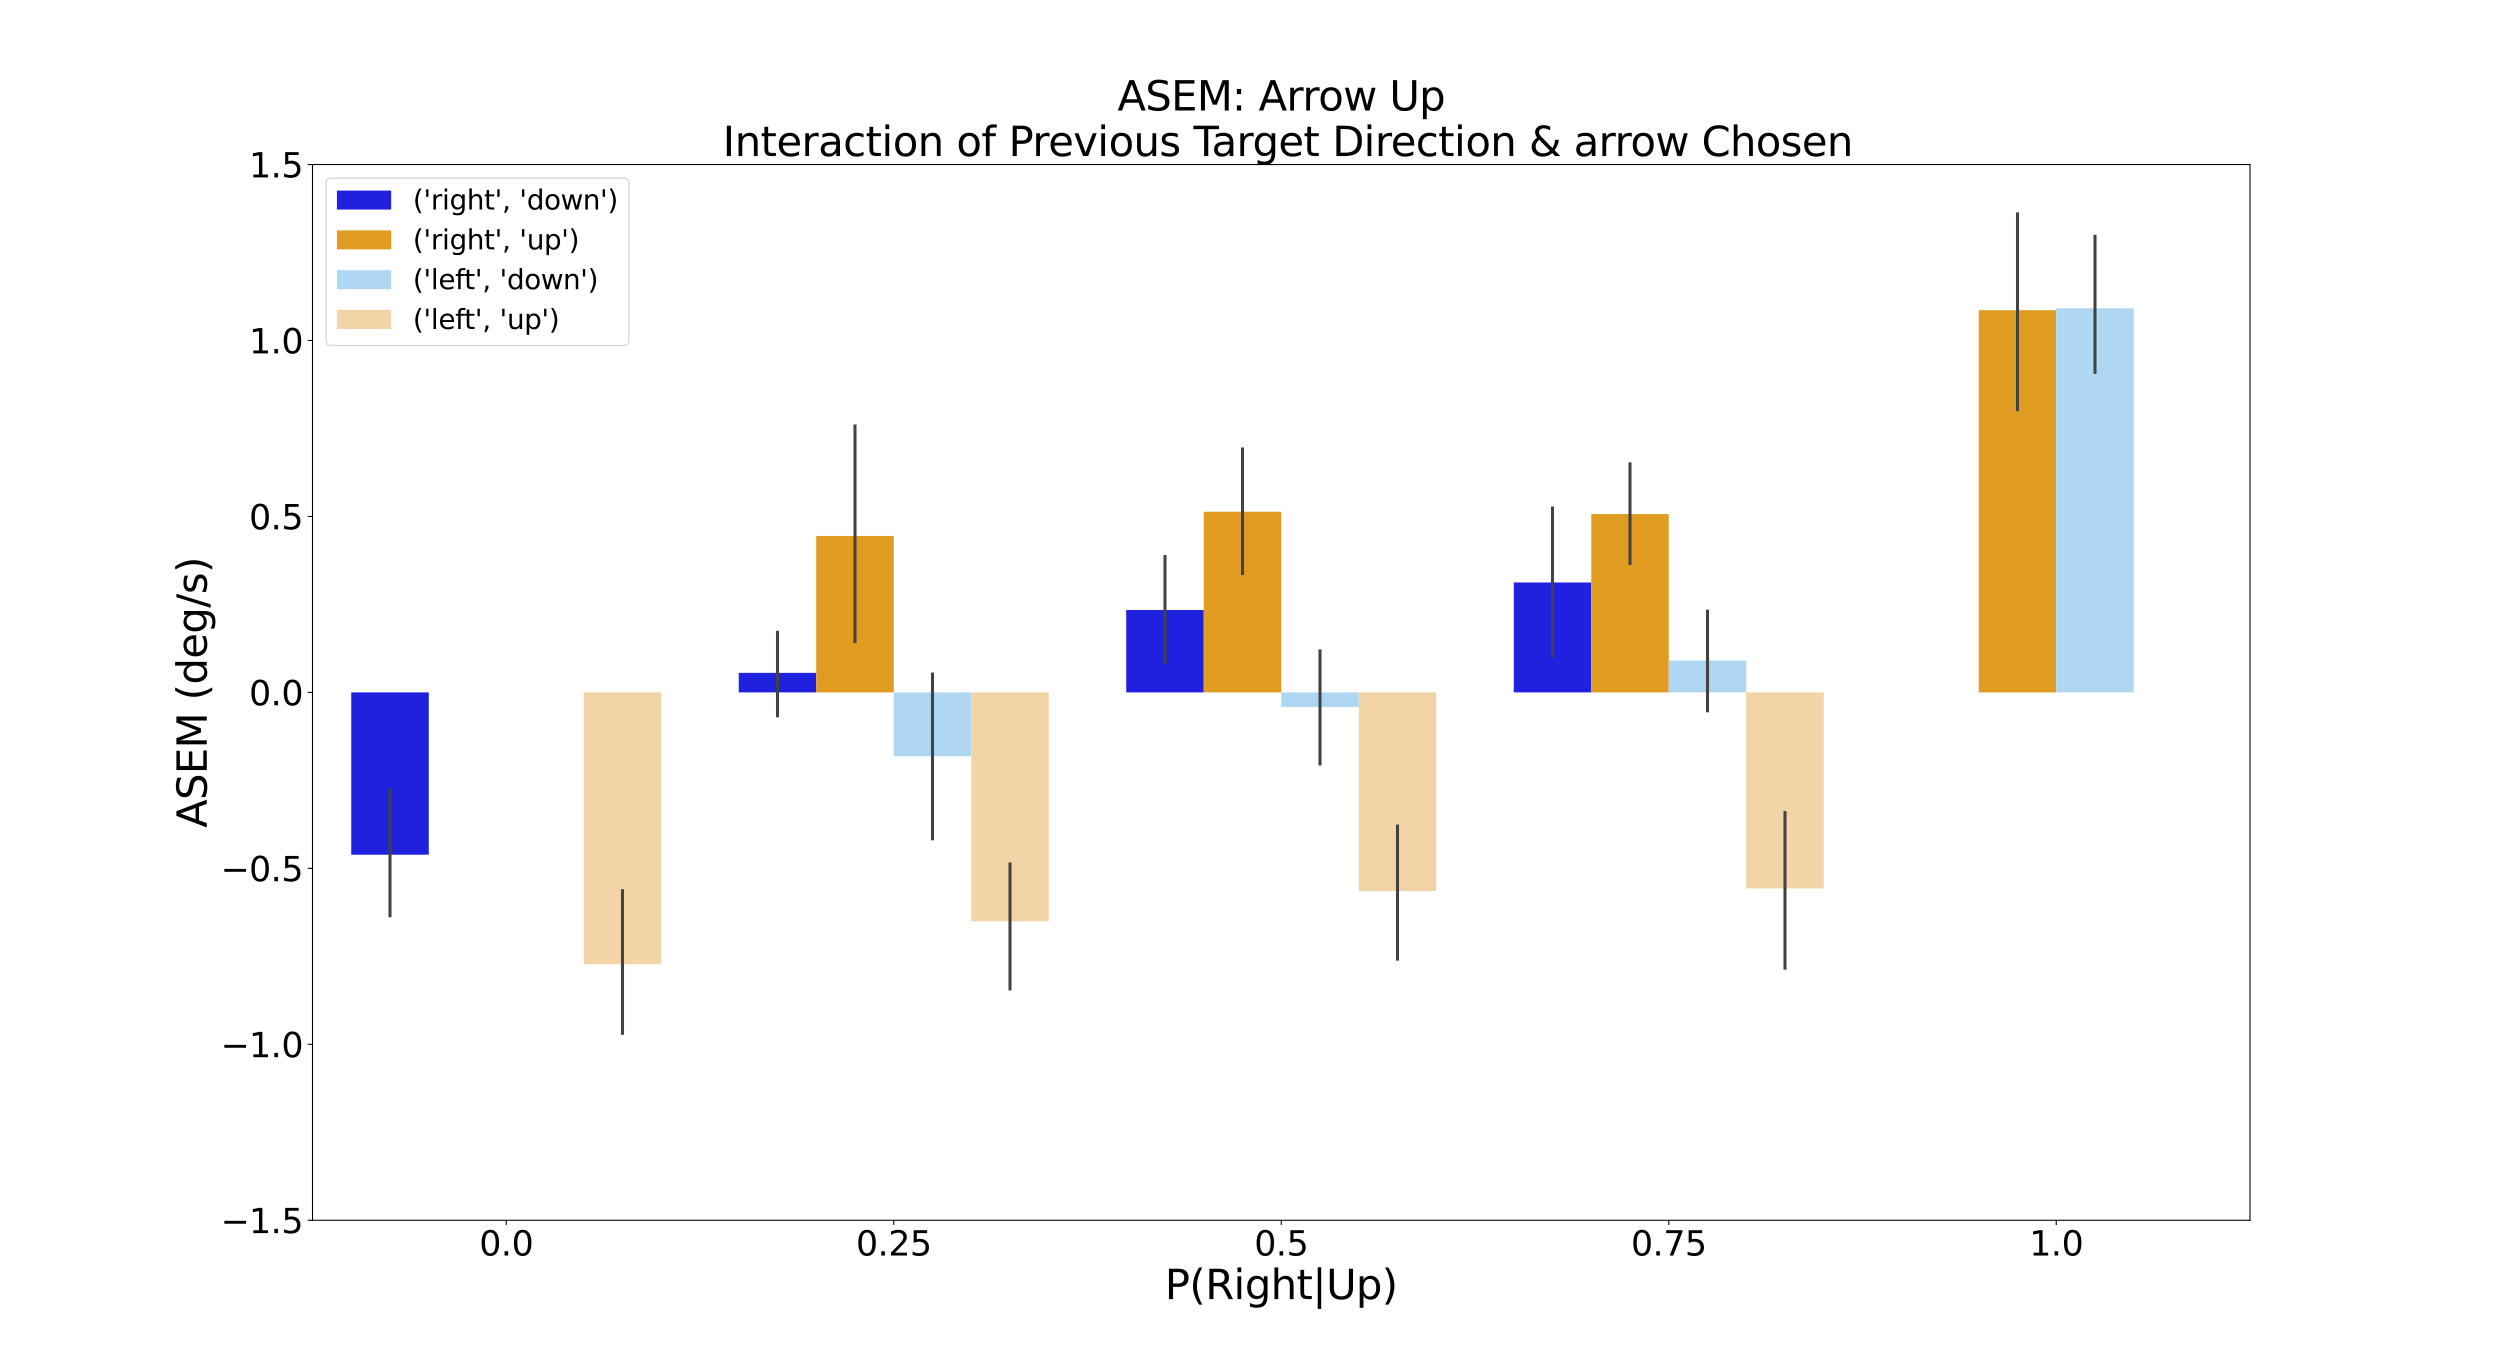 <?xml version="1.0" encoding="utf-8" standalone="no"?>
<!DOCTYPE svg PUBLIC "-//W3C//DTD SVG 1.1//EN"
  "http://www.w3.org/Graphics/SVG/1.1/DTD/svg11.dtd">
<svg xmlns:xlink="http://www.w3.org/1999/xlink" width="1843.2pt" height="1010.88pt" viewBox="0 0 1843.2 1010.88" xmlns="http://www.w3.org/2000/svg" version="1.1">
 <defs>
  <style type="text/css">*{stroke-linejoin: round; stroke-linecap: butt}</style>
 </defs>
 <g id="figure_1">
  <g id="patch_1">
   <path d="M 0 1010.88 
L 1843.2 1010.88 
L 1843.2 0 
L 0 0 
z
" style="fill: #ffffff"/>
  </g>
  <g id="axes_1">
   <g id="patch_2">
    <path d="M 230.4 899.683 
L 1658.88 899.683 
L 1658.88 121.306 
L 230.4 121.306 
z
" style="fill: #ffffff"/>
   </g>
   <g id="patch_3">
    <path d="M 258.97 510.494 
L 316.109 510.494 
L 316.109 630.16 
L 258.97 630.16 
z
" clip-path="url(#pd7cb0876da)" style="fill: #2020df"/>
   </g>
   <g id="patch_4">
    <path d="M 544.666 510.494 
L 601.805 510.494 
L 601.805 496.088 
L 544.666 496.088 
z
" clip-path="url(#pd7cb0876da)" style="fill: #2020df"/>
   </g>
   <g id="patch_5">
    <path d="M 830.362 510.494 
L 887.501 510.494 
L 887.501 449.758 
L 830.362 449.758 
z
" clip-path="url(#pd7cb0876da)" style="fill: #2020df"/>
   </g>
   <g id="patch_6">
    <path d="M 1116.058 510.494 
L 1173.197 510.494 
L 1173.197 429.463 
L 1116.058 429.463 
z
" clip-path="url(#pd7cb0876da)" style="fill: #2020df"/>
   </g>
   <g id="patch_7">
    <path d="M 601.805 510.494 
L 658.944 510.494 
L 658.944 395.139 
L 601.805 395.139 
z
" clip-path="url(#pd7cb0876da)" style="fill: #df9c20"/>
   </g>
   <g id="patch_8">
    <path d="M 887.501 510.494 
L 944.64 510.494 
L 944.64 377.286 
L 887.501 377.286 
z
" clip-path="url(#pd7cb0876da)" style="fill: #df9c20"/>
   </g>
   <g id="patch_9">
    <path d="M 1173.197 510.494 
L 1230.336 510.494 
L 1230.336 379.017 
L 1173.197 379.017 
z
" clip-path="url(#pd7cb0876da)" style="fill: #df9c20"/>
   </g>
   <g id="patch_10">
    <path d="M 1458.893 510.494 
L 1516.032 510.494 
L 1516.032 228.719 
L 1458.893 228.719 
z
" clip-path="url(#pd7cb0876da)" style="fill: #df9c20"/>
   </g>
   <g id="patch_11">
    <path d="M 658.944 510.494 
L 716.083 510.494 
L 716.083 557.551 
L 658.944 557.551 
z
" clip-path="url(#pd7cb0876da)" style="fill: #aed7f3"/>
   </g>
   <g id="patch_12">
    <path d="M 944.64 510.494 
L 1001.779 510.494 
L 1001.779 521.224 
L 944.64 521.224 
z
" clip-path="url(#pd7cb0876da)" style="fill: #aed7f3"/>
   </g>
   <g id="patch_13">
    <path d="M 1230.336 510.494 
L 1287.475 510.494 
L 1287.475 487 
L 1230.336 487 
z
" clip-path="url(#pd7cb0876da)" style="fill: #aed7f3"/>
   </g>
   <g id="patch_14">
    <path d="M 1516.032 510.494 
L 1573.171 510.494 
L 1573.171 227.305 
L 1516.032 227.305 
z
" clip-path="url(#pd7cb0876da)" style="fill: #aed7f3"/>
   </g>
   <g id="patch_15">
    <path d="M 430.387 510.494 
L 487.526 510.494 
L 487.526 710.898 
L 430.387 710.898 
z
" clip-path="url(#pd7cb0876da)" style="fill: #f2d4a6"/>
   </g>
   <g id="patch_16">
    <path d="M 716.083 510.494 
L 773.222 510.494 
L 773.222 679.28 
L 716.083 679.28 
z
" clip-path="url(#pd7cb0876da)" style="fill: #f2d4a6"/>
   </g>
   <g id="patch_17">
    <path d="M 1001.779 510.494 
L 1058.918 510.494 
L 1058.918 656.917 
L 1001.779 656.917 
z
" clip-path="url(#pd7cb0876da)" style="fill: #f2d4a6"/>
   </g>
   <g id="patch_18">
    <path d="M 1287.475 510.494 
L 1344.614 510.494 
L 1344.614 655.001 
L 1287.475 655.001 
z
" clip-path="url(#pd7cb0876da)" style="fill: #f2d4a6"/>
   </g>
   <g id="patch_19">
    <path d="M 373.248 510.494 
L 373.248 510.494 
L 373.248 510.494 
L 373.248 510.494 
z
" clip-path="url(#pd7cb0876da)" style="fill: #2020df"/>
   </g>
   <g id="patch_20">
    <path d="M 373.248 510.494 
L 373.248 510.494 
L 373.248 510.494 
L 373.248 510.494 
z
" clip-path="url(#pd7cb0876da)" style="fill: #df9c20"/>
   </g>
   <g id="patch_21">
    <path d="M 373.248 510.494 
L 373.248 510.494 
L 373.248 510.494 
L 373.248 510.494 
z
" clip-path="url(#pd7cb0876da)" style="fill: #aed7f3"/>
   </g>
   <g id="patch_22">
    <path d="M 373.248 510.494 
L 373.248 510.494 
L 373.248 510.494 
L 373.248 510.494 
z
" clip-path="url(#pd7cb0876da)" style="fill: #f2d4a6"/>
   </g>
   <g id="matplotlib.axis_1">
    <g id="xtick_1">
     <g id="line2d_1">
      <defs>
       <path id="m6827f9a904" d="M 0 0 
L 0 3.5 
" style="stroke: #000000; stroke-width: 0.8"/>
      </defs>
      <g>
       <use xlink:href="#m6827f9a904" x="373.248" y="899.683" style="stroke: #000000; stroke-width: 0.8"/>
      </g>
     </g>
     <g id="text_1">
      <!-- 0.0 -->
      <g transform="translate(353.369 925.679) scale(0.25 -0.25)">
       <defs>
        <path id="DejaVuSans-30" d="M 2034 4250 
Q 1547 4250 1301 3770 
Q 1056 3291 1056 2328 
Q 1056 1369 1301 889 
Q 1547 409 2034 409 
Q 2525 409 2770 889 
Q 3016 1369 3016 2328 
Q 3016 3291 2770 3770 
Q 2525 4250 2034 4250 
z
M 2034 4750 
Q 2819 4750 3233 4129 
Q 3647 3509 3647 2328 
Q 3647 1150 3233 529 
Q 2819 -91 2034 -91 
Q 1250 -91 836 529 
Q 422 1150 422 2328 
Q 422 3509 836 4129 
Q 1250 4750 2034 4750 
z
" transform="scale(0.016)"/>
        <path id="DejaVuSans-2e" d="M 684 794 
L 1344 794 
L 1344 0 
L 684 0 
L 684 794 
z
" transform="scale(0.016)"/>
       </defs>
       <use xlink:href="#DejaVuSans-30"/>
       <use xlink:href="#DejaVuSans-2e" x="63.623"/>
       <use xlink:href="#DejaVuSans-30" x="95.41"/>
      </g>
     </g>
    </g>
    <g id="xtick_2">
     <g id="line2d_2">
      <g>
       <use xlink:href="#m6827f9a904" x="658.944" y="899.683" style="stroke: #000000; stroke-width: 0.8"/>
      </g>
     </g>
     <g id="text_2">
      <!-- 0.25 -->
      <g transform="translate(631.112 925.679) scale(0.25 -0.25)">
       <defs>
        <path id="DejaVuSans-32" d="M 1228 531 
L 3431 531 
L 3431 0 
L 469 0 
L 469 531 
Q 828 903 1448 1529 
Q 2069 2156 2228 2338 
Q 2531 2678 2651 2914 
Q 2772 3150 2772 3378 
Q 2772 3750 2511 3984 
Q 2250 4219 1831 4219 
Q 1534 4219 1204 4116 
Q 875 4013 500 3803 
L 500 4441 
Q 881 4594 1212 4672 
Q 1544 4750 1819 4750 
Q 2544 4750 2975 4387 
Q 3406 4025 3406 3419 
Q 3406 3131 3298 2873 
Q 3191 2616 2906 2266 
Q 2828 2175 2409 1742 
Q 1991 1309 1228 531 
z
" transform="scale(0.016)"/>
        <path id="DejaVuSans-35" d="M 691 4666 
L 3169 4666 
L 3169 4134 
L 1269 4134 
L 1269 2991 
Q 1406 3038 1543 3061 
Q 1681 3084 1819 3084 
Q 2600 3084 3056 2656 
Q 3513 2228 3513 1497 
Q 3513 744 3044 326 
Q 2575 -91 1722 -91 
Q 1428 -91 1123 -41 
Q 819 9 494 109 
L 494 744 
Q 775 591 1075 516 
Q 1375 441 1709 441 
Q 2250 441 2565 725 
Q 2881 1009 2881 1497 
Q 2881 1984 2565 2268 
Q 2250 2553 1709 2553 
Q 1456 2553 1204 2497 
Q 953 2441 691 2322 
L 691 4666 
z
" transform="scale(0.016)"/>
       </defs>
       <use xlink:href="#DejaVuSans-30"/>
       <use xlink:href="#DejaVuSans-2e" x="63.623"/>
       <use xlink:href="#DejaVuSans-32" x="95.41"/>
       <use xlink:href="#DejaVuSans-35" x="159.033"/>
      </g>
     </g>
    </g>
    <g id="xtick_3">
     <g id="line2d_3">
      <g>
       <use xlink:href="#m6827f9a904" x="944.64" y="899.683" style="stroke: #000000; stroke-width: 0.8"/>
      </g>
     </g>
     <g id="text_3">
      <!-- 0.5 -->
      <g transform="translate(924.761 925.679) scale(0.25 -0.25)">
       <use xlink:href="#DejaVuSans-30"/>
       <use xlink:href="#DejaVuSans-2e" x="63.623"/>
       <use xlink:href="#DejaVuSans-35" x="95.41"/>
      </g>
     </g>
    </g>
    <g id="xtick_4">
     <g id="line2d_4">
      <g>
       <use xlink:href="#m6827f9a904" x="1230.336" y="899.683" style="stroke: #000000; stroke-width: 0.8"/>
      </g>
     </g>
     <g id="text_4">
      <!-- 0.75 -->
      <g transform="translate(1202.504 925.679) scale(0.25 -0.25)">
       <defs>
        <path id="DejaVuSans-37" d="M 525 4666 
L 3525 4666 
L 3525 4397 
L 1831 0 
L 1172 0 
L 2766 4134 
L 525 4134 
L 525 4666 
z
" transform="scale(0.016)"/>
       </defs>
       <use xlink:href="#DejaVuSans-30"/>
       <use xlink:href="#DejaVuSans-2e" x="63.623"/>
       <use xlink:href="#DejaVuSans-37" x="95.41"/>
       <use xlink:href="#DejaVuSans-35" x="159.033"/>
      </g>
     </g>
    </g>
    <g id="xtick_5">
     <g id="line2d_5">
      <g>
       <use xlink:href="#m6827f9a904" x="1516.032" y="899.683" style="stroke: #000000; stroke-width: 0.8"/>
      </g>
     </g>
     <g id="text_5">
      <!-- 1.0 -->
      <g transform="translate(1496.153 925.679) scale(0.25 -0.25)">
       <defs>
        <path id="DejaVuSans-31" d="M 794 531 
L 1825 531 
L 1825 4091 
L 703 3866 
L 703 4441 
L 1819 4666 
L 2450 4666 
L 2450 531 
L 3481 531 
L 3481 0 
L 794 0 
L 794 531 
z
" transform="scale(0.016)"/>
       </defs>
       <use xlink:href="#DejaVuSans-31"/>
       <use xlink:href="#DejaVuSans-2e" x="63.623"/>
       <use xlink:href="#DejaVuSans-30" x="95.41"/>
      </g>
     </g>
    </g>
    <g id="text_6">
     <!-- P(Right|Up) -->
     <g transform="translate(858.838 957.805) scale(0.3 -0.3)">
      <defs>
       <path id="DejaVuSans-50" d="M 1259 4147 
L 1259 2394 
L 2053 2394 
Q 2494 2394 2734 2622 
Q 2975 2850 2975 3272 
Q 2975 3691 2734 3919 
Q 2494 4147 2053 4147 
L 1259 4147 
z
M 628 4666 
L 2053 4666 
Q 2838 4666 3239 4311 
Q 3641 3956 3641 3272 
Q 3641 2581 3239 2228 
Q 2838 1875 2053 1875 
L 1259 1875 
L 1259 0 
L 628 0 
L 628 4666 
z
" transform="scale(0.016)"/>
       <path id="DejaVuSans-28" d="M 1984 4856 
Q 1566 4138 1362 3434 
Q 1159 2731 1159 2009 
Q 1159 1288 1364 580 
Q 1569 -128 1984 -844 
L 1484 -844 
Q 1016 -109 783 600 
Q 550 1309 550 2009 
Q 550 2706 781 3412 
Q 1013 4119 1484 4856 
L 1984 4856 
z
" transform="scale(0.016)"/>
       <path id="DejaVuSans-52" d="M 2841 2188 
Q 3044 2119 3236 1894 
Q 3428 1669 3622 1275 
L 4263 0 
L 3584 0 
L 2988 1197 
Q 2756 1666 2539 1819 
Q 2322 1972 1947 1972 
L 1259 1972 
L 1259 0 
L 628 0 
L 628 4666 
L 2053 4666 
Q 2853 4666 3247 4331 
Q 3641 3997 3641 3322 
Q 3641 2881 3436 2590 
Q 3231 2300 2841 2188 
z
M 1259 4147 
L 1259 2491 
L 2053 2491 
Q 2509 2491 2742 2702 
Q 2975 2913 2975 3322 
Q 2975 3731 2742 3939 
Q 2509 4147 2053 4147 
L 1259 4147 
z
" transform="scale(0.016)"/>
       <path id="DejaVuSans-69" d="M 603 3500 
L 1178 3500 
L 1178 0 
L 603 0 
L 603 3500 
z
M 603 4863 
L 1178 4863 
L 1178 4134 
L 603 4134 
L 603 4863 
z
" transform="scale(0.016)"/>
       <path id="DejaVuSans-67" d="M 2906 1791 
Q 2906 2416 2648 2759 
Q 2391 3103 1925 3103 
Q 1463 3103 1205 2759 
Q 947 2416 947 1791 
Q 947 1169 1205 825 
Q 1463 481 1925 481 
Q 2391 481 2648 825 
Q 2906 1169 2906 1791 
z
M 3481 434 
Q 3481 -459 3084 -895 
Q 2688 -1331 1869 -1331 
Q 1566 -1331 1297 -1286 
Q 1028 -1241 775 -1147 
L 775 -588 
Q 1028 -725 1275 -790 
Q 1522 -856 1778 -856 
Q 2344 -856 2625 -561 
Q 2906 -266 2906 331 
L 2906 616 
Q 2728 306 2450 153 
Q 2172 0 1784 0 
Q 1141 0 747 490 
Q 353 981 353 1791 
Q 353 2603 747 3093 
Q 1141 3584 1784 3584 
Q 2172 3584 2450 3431 
Q 2728 3278 2906 2969 
L 2906 3500 
L 3481 3500 
L 3481 434 
z
" transform="scale(0.016)"/>
       <path id="DejaVuSans-68" d="M 3513 2113 
L 3513 0 
L 2938 0 
L 2938 2094 
Q 2938 2591 2744 2837 
Q 2550 3084 2163 3084 
Q 1697 3084 1428 2787 
Q 1159 2491 1159 1978 
L 1159 0 
L 581 0 
L 581 4863 
L 1159 4863 
L 1159 2956 
Q 1366 3272 1645 3428 
Q 1925 3584 2291 3584 
Q 2894 3584 3203 3211 
Q 3513 2838 3513 2113 
z
" transform="scale(0.016)"/>
       <path id="DejaVuSans-74" d="M 1172 4494 
L 1172 3500 
L 2356 3500 
L 2356 3053 
L 1172 3053 
L 1172 1153 
Q 1172 725 1289 603 
Q 1406 481 1766 481 
L 2356 481 
L 2356 0 
L 1766 0 
Q 1100 0 847 248 
Q 594 497 594 1153 
L 594 3053 
L 172 3053 
L 172 3500 
L 594 3500 
L 594 4494 
L 1172 4494 
z
" transform="scale(0.016)"/>
       <path id="DejaVuSans-7c" d="M 1344 4891 
L 1344 -1509 
L 813 -1509 
L 813 4891 
L 1344 4891 
z
" transform="scale(0.016)"/>
       <path id="DejaVuSans-55" d="M 556 4666 
L 1191 4666 
L 1191 1831 
Q 1191 1081 1462 751 
Q 1734 422 2344 422 
Q 2950 422 3222 751 
Q 3494 1081 3494 1831 
L 3494 4666 
L 4128 4666 
L 4128 1753 
Q 4128 841 3676 375 
Q 3225 -91 2344 -91 
Q 1459 -91 1007 375 
Q 556 841 556 1753 
L 556 4666 
z
" transform="scale(0.016)"/>
       <path id="DejaVuSans-70" d="M 1159 525 
L 1159 -1331 
L 581 -1331 
L 581 3500 
L 1159 3500 
L 1159 2969 
Q 1341 3281 1617 3432 
Q 1894 3584 2278 3584 
Q 2916 3584 3314 3078 
Q 3713 2572 3713 1747 
Q 3713 922 3314 415 
Q 2916 -91 2278 -91 
Q 1894 -91 1617 61 
Q 1341 213 1159 525 
z
M 3116 1747 
Q 3116 2381 2855 2742 
Q 2594 3103 2138 3103 
Q 1681 3103 1420 2742 
Q 1159 2381 1159 1747 
Q 1159 1113 1420 752 
Q 1681 391 2138 391 
Q 2594 391 2855 752 
Q 3116 1113 3116 1747 
z
" transform="scale(0.016)"/>
       <path id="DejaVuSans-29" d="M 513 4856 
L 1013 4856 
Q 1481 4119 1714 3412 
Q 1947 2706 1947 2009 
Q 1947 1309 1714 600 
Q 1481 -109 1013 -844 
L 513 -844 
Q 928 -128 1133 580 
Q 1338 1288 1338 2009 
Q 1338 2731 1133 3434 
Q 928 4138 513 4856 
z
" transform="scale(0.016)"/>
      </defs>
      <use xlink:href="#DejaVuSans-50"/>
      <use xlink:href="#DejaVuSans-28" x="60.303"/>
      <use xlink:href="#DejaVuSans-52" x="99.316"/>
      <use xlink:href="#DejaVuSans-69" x="168.799"/>
      <use xlink:href="#DejaVuSans-67" x="196.582"/>
      <use xlink:href="#DejaVuSans-68" x="260.059"/>
      <use xlink:href="#DejaVuSans-74" x="323.438"/>
      <use xlink:href="#DejaVuSans-7c" x="362.646"/>
      <use xlink:href="#DejaVuSans-55" x="396.338"/>
      <use xlink:href="#DejaVuSans-70" x="469.531"/>
      <use xlink:href="#DejaVuSans-29" x="533.008"/>
     </g>
    </g>
   </g>
   <g id="matplotlib.axis_2">
    <g id="ytick_1">
     <g id="line2d_6">
      <defs>
       <path id="mf15f1c6af4" d="M 0 0 
L -3.5 0 
" style="stroke: #000000; stroke-width: 0.8"/>
      </defs>
      <g>
       <use xlink:href="#mf15f1c6af4" x="230.4" y="899.683" style="stroke: #000000; stroke-width: 0.8"/>
      </g>
     </g>
     <g id="text_7">
      <!-- −1.5 -->
      <g transform="translate(162.693 909.181) scale(0.25 -0.25)">
       <defs>
        <path id="DejaVuSans-2212" d="M 678 2272 
L 4684 2272 
L 4684 1741 
L 678 1741 
L 678 2272 
z
" transform="scale(0.016)"/>
       </defs>
       <use xlink:href="#DejaVuSans-2212"/>
       <use xlink:href="#DejaVuSans-31" x="83.789"/>
       <use xlink:href="#DejaVuSans-2e" x="147.412"/>
       <use xlink:href="#DejaVuSans-35" x="179.199"/>
      </g>
     </g>
    </g>
    <g id="ytick_2">
     <g id="line2d_7">
      <g>
       <use xlink:href="#mf15f1c6af4" x="230.4" y="769.954" style="stroke: #000000; stroke-width: 0.8"/>
      </g>
     </g>
     <g id="text_8">
      <!-- −1.0 -->
      <g transform="translate(162.693 779.452) scale(0.25 -0.25)">
       <use xlink:href="#DejaVuSans-2212"/>
       <use xlink:href="#DejaVuSans-31" x="83.789"/>
       <use xlink:href="#DejaVuSans-2e" x="147.412"/>
       <use xlink:href="#DejaVuSans-30" x="179.199"/>
      </g>
     </g>
    </g>
    <g id="ytick_3">
     <g id="line2d_8">
      <g>
       <use xlink:href="#mf15f1c6af4" x="230.4" y="640.224" style="stroke: #000000; stroke-width: 0.8"/>
      </g>
     </g>
     <g id="text_9">
      <!-- −0.5 -->
      <g transform="translate(162.693 649.722) scale(0.25 -0.25)">
       <use xlink:href="#DejaVuSans-2212"/>
       <use xlink:href="#DejaVuSans-30" x="83.789"/>
       <use xlink:href="#DejaVuSans-2e" x="147.412"/>
       <use xlink:href="#DejaVuSans-35" x="179.199"/>
      </g>
     </g>
    </g>
    <g id="ytick_4">
     <g id="line2d_9">
      <g>
       <use xlink:href="#mf15f1c6af4" x="230.4" y="510.494" style="stroke: #000000; stroke-width: 0.8"/>
      </g>
     </g>
     <g id="text_10">
      <!-- 0.0 -->
      <g transform="translate(183.642 519.992) scale(0.25 -0.25)">
       <use xlink:href="#DejaVuSans-30"/>
       <use xlink:href="#DejaVuSans-2e" x="63.623"/>
       <use xlink:href="#DejaVuSans-30" x="95.41"/>
      </g>
     </g>
    </g>
    <g id="ytick_5">
     <g id="line2d_10">
      <g>
       <use xlink:href="#mf15f1c6af4" x="230.4" y="380.765" style="stroke: #000000; stroke-width: 0.8"/>
      </g>
     </g>
     <g id="text_11">
      <!-- 0.5 -->
      <g transform="translate(183.642 390.263) scale(0.25 -0.25)">
       <use xlink:href="#DejaVuSans-30"/>
       <use xlink:href="#DejaVuSans-2e" x="63.623"/>
       <use xlink:href="#DejaVuSans-35" x="95.41"/>
      </g>
     </g>
    </g>
    <g id="ytick_6">
     <g id="line2d_11">
      <g>
       <use xlink:href="#mf15f1c6af4" x="230.4" y="251.035" style="stroke: #000000; stroke-width: 0.8"/>
      </g>
     </g>
     <g id="text_12">
      <!-- 1.0 -->
      <g transform="translate(183.642 260.533) scale(0.25 -0.25)">
       <use xlink:href="#DejaVuSans-31"/>
       <use xlink:href="#DejaVuSans-2e" x="63.623"/>
       <use xlink:href="#DejaVuSans-30" x="95.41"/>
      </g>
     </g>
    </g>
    <g id="ytick_7">
     <g id="line2d_12">
      <g>
       <use xlink:href="#mf15f1c6af4" x="230.4" y="121.306" style="stroke: #000000; stroke-width: 0.8"/>
      </g>
     </g>
     <g id="text_13">
      <!-- 1.5 -->
      <g transform="translate(183.642 130.804) scale(0.25 -0.25)">
       <use xlink:href="#DejaVuSans-31"/>
       <use xlink:href="#DejaVuSans-2e" x="63.623"/>
       <use xlink:href="#DejaVuSans-35" x="95.41"/>
      </g>
     </g>
    </g>
    <g id="text_14">
     <!-- ASEM (deg/s) -->
     <g transform="translate(152.454 610.312) rotate(-90) scale(0.3 -0.3)">
      <defs>
       <path id="DejaVuSans-41" d="M 2188 4044 
L 1331 1722 
L 3047 1722 
L 2188 4044 
z
M 1831 4666 
L 2547 4666 
L 4325 0 
L 3669 0 
L 3244 1197 
L 1141 1197 
L 716 0 
L 50 0 
L 1831 4666 
z
" transform="scale(0.016)"/>
       <path id="DejaVuSans-53" d="M 3425 4513 
L 3425 3897 
Q 3066 4069 2747 4153 
Q 2428 4238 2131 4238 
Q 1616 4238 1336 4038 
Q 1056 3838 1056 3469 
Q 1056 3159 1242 3001 
Q 1428 2844 1947 2747 
L 2328 2669 
Q 3034 2534 3370 2195 
Q 3706 1856 3706 1288 
Q 3706 609 3251 259 
Q 2797 -91 1919 -91 
Q 1588 -91 1214 -16 
Q 841 59 441 206 
L 441 856 
Q 825 641 1194 531 
Q 1563 422 1919 422 
Q 2459 422 2753 634 
Q 3047 847 3047 1241 
Q 3047 1584 2836 1778 
Q 2625 1972 2144 2069 
L 1759 2144 
Q 1053 2284 737 2584 
Q 422 2884 422 3419 
Q 422 4038 858 4394 
Q 1294 4750 2059 4750 
Q 2388 4750 2728 4690 
Q 3069 4631 3425 4513 
z
" transform="scale(0.016)"/>
       <path id="DejaVuSans-45" d="M 628 4666 
L 3578 4666 
L 3578 4134 
L 1259 4134 
L 1259 2753 
L 3481 2753 
L 3481 2222 
L 1259 2222 
L 1259 531 
L 3634 531 
L 3634 0 
L 628 0 
L 628 4666 
z
" transform="scale(0.016)"/>
       <path id="DejaVuSans-4d" d="M 628 4666 
L 1569 4666 
L 2759 1491 
L 3956 4666 
L 4897 4666 
L 4897 0 
L 4281 0 
L 4281 4097 
L 3078 897 
L 2444 897 
L 1241 4097 
L 1241 0 
L 628 0 
L 628 4666 
z
" transform="scale(0.016)"/>
       <path id="DejaVuSans-20" transform="scale(0.016)"/>
       <path id="DejaVuSans-64" d="M 2906 2969 
L 2906 4863 
L 3481 4863 
L 3481 0 
L 2906 0 
L 2906 525 
Q 2725 213 2448 61 
Q 2172 -91 1784 -91 
Q 1150 -91 751 415 
Q 353 922 353 1747 
Q 353 2572 751 3078 
Q 1150 3584 1784 3584 
Q 2172 3584 2448 3432 
Q 2725 3281 2906 2969 
z
M 947 1747 
Q 947 1113 1208 752 
Q 1469 391 1925 391 
Q 2381 391 2643 752 
Q 2906 1113 2906 1747 
Q 2906 2381 2643 2742 
Q 2381 3103 1925 3103 
Q 1469 3103 1208 2742 
Q 947 2381 947 1747 
z
" transform="scale(0.016)"/>
       <path id="DejaVuSans-65" d="M 3597 1894 
L 3597 1613 
L 953 1613 
Q 991 1019 1311 708 
Q 1631 397 2203 397 
Q 2534 397 2845 478 
Q 3156 559 3463 722 
L 3463 178 
Q 3153 47 2828 -22 
Q 2503 -91 2169 -91 
Q 1331 -91 842 396 
Q 353 884 353 1716 
Q 353 2575 817 3079 
Q 1281 3584 2069 3584 
Q 2775 3584 3186 3129 
Q 3597 2675 3597 1894 
z
M 3022 2063 
Q 3016 2534 2758 2815 
Q 2500 3097 2075 3097 
Q 1594 3097 1305 2825 
Q 1016 2553 972 2059 
L 3022 2063 
z
" transform="scale(0.016)"/>
       <path id="DejaVuSans-2f" d="M 1625 4666 
L 2156 4666 
L 531 -594 
L 0 -594 
L 1625 4666 
z
" transform="scale(0.016)"/>
       <path id="DejaVuSans-73" d="M 2834 3397 
L 2834 2853 
Q 2591 2978 2328 3040 
Q 2066 3103 1784 3103 
Q 1356 3103 1142 2972 
Q 928 2841 928 2578 
Q 928 2378 1081 2264 
Q 1234 2150 1697 2047 
L 1894 2003 
Q 2506 1872 2764 1633 
Q 3022 1394 3022 966 
Q 3022 478 2636 193 
Q 2250 -91 1575 -91 
Q 1294 -91 989 -36 
Q 684 19 347 128 
L 347 722 
Q 666 556 975 473 
Q 1284 391 1588 391 
Q 1994 391 2212 530 
Q 2431 669 2431 922 
Q 2431 1156 2273 1281 
Q 2116 1406 1581 1522 
L 1381 1569 
Q 847 1681 609 1914 
Q 372 2147 372 2553 
Q 372 3047 722 3315 
Q 1072 3584 1716 3584 
Q 2034 3584 2315 3537 
Q 2597 3491 2834 3397 
z
" transform="scale(0.016)"/>
      </defs>
      <use xlink:href="#DejaVuSans-41"/>
      <use xlink:href="#DejaVuSans-53" x="68.408"/>
      <use xlink:href="#DejaVuSans-45" x="131.885"/>
      <use xlink:href="#DejaVuSans-4d" x="195.068"/>
      <use xlink:href="#DejaVuSans-20" x="281.348"/>
      <use xlink:href="#DejaVuSans-28" x="313.135"/>
      <use xlink:href="#DejaVuSans-64" x="352.148"/>
      <use xlink:href="#DejaVuSans-65" x="415.625"/>
      <use xlink:href="#DejaVuSans-67" x="477.148"/>
      <use xlink:href="#DejaVuSans-2f" x="540.625"/>
      <use xlink:href="#DejaVuSans-73" x="574.316"/>
      <use xlink:href="#DejaVuSans-29" x="626.416"/>
     </g>
    </g>
   </g>
   <g id="line2d_13">
    <path d="M 287.539 675.139 
L 287.539 582.48 
" clip-path="url(#pd7cb0876da)" style="fill: none; stroke: #424242; stroke-width: 2.25; stroke-linecap: square"/>
   </g>
   <g id="line2d_14">
    <path d="M 573.235 527.684 
L 573.235 466.201 
" clip-path="url(#pd7cb0876da)" style="fill: none; stroke: #424242; stroke-width: 2.25; stroke-linecap: square"/>
   </g>
   <g id="line2d_15">
    <path d="M 858.931 488.324 
L 858.931 410.306 
" clip-path="url(#pd7cb0876da)" style="fill: none; stroke: #424242; stroke-width: 2.25; stroke-linecap: square"/>
   </g>
   <g id="line2d_16">
    <path d="M 1144.627 483.916 
L 1144.627 374.564 
" clip-path="url(#pd7cb0876da)" style="fill: none; stroke: #424242; stroke-width: 2.25; stroke-linecap: square"/>
   </g>
   <g id="line2d_17">
    <path d="M 630.374 472.935 
L 630.374 314.065 
" clip-path="url(#pd7cb0876da)" style="fill: none; stroke: #424242; stroke-width: 2.25; stroke-linecap: square"/>
   </g>
   <g id="line2d_18">
    <path d="M 916.07 422.82 
L 916.07 331.017 
" clip-path="url(#pd7cb0876da)" style="fill: none; stroke: #424242; stroke-width: 2.25; stroke-linecap: square"/>
   </g>
   <g id="line2d_19">
    <path d="M 1201.766 415.42 
L 1201.766 342.012 
" clip-path="url(#pd7cb0876da)" style="fill: none; stroke: #424242; stroke-width: 2.25; stroke-linecap: square"/>
   </g>
   <g id="line2d_20">
    <path d="M 1487.462 301.982 
L 1487.462 157.7 
" clip-path="url(#pd7cb0876da)" style="fill: none; stroke: #424242; stroke-width: 2.25; stroke-linecap: square"/>
   </g>
   <g id="line2d_21">
    <path d="M 687.514 618.438 
L 687.514 496.982 
" clip-path="url(#pd7cb0876da)" style="fill: none; stroke: #424242; stroke-width: 2.25; stroke-linecap: square"/>
   </g>
   <g id="line2d_22">
    <path d="M 973.21 563.247 
L 973.21 479.842 
" clip-path="url(#pd7cb0876da)" style="fill: none; stroke: #424242; stroke-width: 2.25; stroke-linecap: square"/>
   </g>
   <g id="line2d_23">
    <path d="M 1258.906 524.073 
L 1258.906 450.657 
" clip-path="url(#pd7cb0876da)" style="fill: none; stroke: #424242; stroke-width: 2.25; stroke-linecap: square"/>
   </g>
   <g id="line2d_24">
    <path d="M 1544.602 274.505 
L 1544.602 174.253 
" clip-path="url(#pd7cb0876da)" style="fill: none; stroke: #424242; stroke-width: 2.25; stroke-linecap: square"/>
   </g>
   <g id="line2d_25">
    <path d="M 458.957 761.808 
L 458.957 656.708 
" clip-path="url(#pd7cb0876da)" style="fill: none; stroke: #424242; stroke-width: 2.25; stroke-linecap: square"/>
   </g>
   <g id="line2d_26">
    <path d="M 744.653 729.115 
L 744.653 636.989 
" clip-path="url(#pd7cb0876da)" style="fill: none; stroke: #424242; stroke-width: 2.25; stroke-linecap: square"/>
   </g>
   <g id="line2d_27">
    <path d="M 1030.349 707.126 
L 1030.349 609.098 
" clip-path="url(#pd7cb0876da)" style="fill: none; stroke: #424242; stroke-width: 2.25; stroke-linecap: square"/>
   </g>
   <g id="line2d_28">
    <path d="M 1316.045 713.77 
L 1316.045 599.085 
" clip-path="url(#pd7cb0876da)" style="fill: none; stroke: #424242; stroke-width: 2.25; stroke-linecap: square"/>
   </g>
   <g id="patch_23">
    <path d="M 230.4 899.683 
L 230.4 121.306 
" style="fill: none; stroke: #000000; stroke-width: 0.8; stroke-linejoin: miter; stroke-linecap: square"/>
   </g>
   <g id="patch_24">
    <path d="M 1658.88 899.683 
L 1658.88 121.306 
" style="fill: none; stroke: #000000; stroke-width: 0.8; stroke-linejoin: miter; stroke-linecap: square"/>
   </g>
   <g id="patch_25">
    <path d="M 230.4 899.683 
L 1658.88 899.683 
" style="fill: none; stroke: #000000; stroke-width: 0.8; stroke-linejoin: miter; stroke-linecap: square"/>
   </g>
   <g id="patch_26">
    <path d="M 230.4 121.306 
L 1658.88 121.306 
" style="fill: none; stroke: #000000; stroke-width: 0.8; stroke-linejoin: miter; stroke-linecap: square"/>
   </g>
   <g id="text_15">
    <!-- ASEM: Arrow Up -->
    <g transform="translate(823.909 81.473) scale(0.3 -0.3)">
     <defs>
      <path id="DejaVuSans-3a" d="M 750 794 
L 1409 794 
L 1409 0 
L 750 0 
L 750 794 
z
M 750 3309 
L 1409 3309 
L 1409 2516 
L 750 2516 
L 750 3309 
z
" transform="scale(0.016)"/>
      <path id="DejaVuSans-72" d="M 2631 2963 
Q 2534 3019 2420 3045 
Q 2306 3072 2169 3072 
Q 1681 3072 1420 2755 
Q 1159 2438 1159 1844 
L 1159 0 
L 581 0 
L 581 3500 
L 1159 3500 
L 1159 2956 
Q 1341 3275 1631 3429 
Q 1922 3584 2338 3584 
Q 2397 3584 2469 3576 
Q 2541 3569 2628 3553 
L 2631 2963 
z
" transform="scale(0.016)"/>
      <path id="DejaVuSans-6f" d="M 1959 3097 
Q 1497 3097 1228 2736 
Q 959 2375 959 1747 
Q 959 1119 1226 758 
Q 1494 397 1959 397 
Q 2419 397 2687 759 
Q 2956 1122 2956 1747 
Q 2956 2369 2687 2733 
Q 2419 3097 1959 3097 
z
M 1959 3584 
Q 2709 3584 3137 3096 
Q 3566 2609 3566 1747 
Q 3566 888 3137 398 
Q 2709 -91 1959 -91 
Q 1206 -91 779 398 
Q 353 888 353 1747 
Q 353 2609 779 3096 
Q 1206 3584 1959 3584 
z
" transform="scale(0.016)"/>
      <path id="DejaVuSans-77" d="M 269 3500 
L 844 3500 
L 1563 769 
L 2278 3500 
L 2956 3500 
L 3675 769 
L 4391 3500 
L 4966 3500 
L 4050 0 
L 3372 0 
L 2619 2869 
L 1863 0 
L 1184 0 
L 269 3500 
z
" transform="scale(0.016)"/>
     </defs>
     <use xlink:href="#DejaVuSans-41"/>
     <use xlink:href="#DejaVuSans-53" x="68.408"/>
     <use xlink:href="#DejaVuSans-45" x="131.885"/>
     <use xlink:href="#DejaVuSans-4d" x="195.068"/>
     <use xlink:href="#DejaVuSans-3a" x="281.348"/>
     <use xlink:href="#DejaVuSans-20" x="315.039"/>
     <use xlink:href="#DejaVuSans-41" x="346.826"/>
     <use xlink:href="#DejaVuSans-72" x="415.234"/>
     <use xlink:href="#DejaVuSans-72" x="454.598"/>
     <use xlink:href="#DejaVuSans-6f" x="493.461"/>
     <use xlink:href="#DejaVuSans-77" x="554.643"/>
     <use xlink:href="#DejaVuSans-20" x="636.43"/>
     <use xlink:href="#DejaVuSans-55" x="668.217"/>
     <use xlink:href="#DejaVuSans-70" x="741.41"/>
    </g>
    <!--  Interaction of Previous Target Direction &amp; arrow Chosen -->
    <g transform="translate(523.332 115.067) scale(0.3 -0.3)">
     <defs>
      <path id="DejaVuSans-49" d="M 628 4666 
L 1259 4666 
L 1259 0 
L 628 0 
L 628 4666 
z
" transform="scale(0.016)"/>
      <path id="DejaVuSans-6e" d="M 3513 2113 
L 3513 0 
L 2938 0 
L 2938 2094 
Q 2938 2591 2744 2837 
Q 2550 3084 2163 3084 
Q 1697 3084 1428 2787 
Q 1159 2491 1159 1978 
L 1159 0 
L 581 0 
L 581 3500 
L 1159 3500 
L 1159 2956 
Q 1366 3272 1645 3428 
Q 1925 3584 2291 3584 
Q 2894 3584 3203 3211 
Q 3513 2838 3513 2113 
z
" transform="scale(0.016)"/>
      <path id="DejaVuSans-61" d="M 2194 1759 
Q 1497 1759 1228 1600 
Q 959 1441 959 1056 
Q 959 750 1161 570 
Q 1363 391 1709 391 
Q 2188 391 2477 730 
Q 2766 1069 2766 1631 
L 2766 1759 
L 2194 1759 
z
M 3341 1997 
L 3341 0 
L 2766 0 
L 2766 531 
Q 2569 213 2275 61 
Q 1981 -91 1556 -91 
Q 1019 -91 701 211 
Q 384 513 384 1019 
Q 384 1609 779 1909 
Q 1175 2209 1959 2209 
L 2766 2209 
L 2766 2266 
Q 2766 2663 2505 2880 
Q 2244 3097 1772 3097 
Q 1472 3097 1187 3025 
Q 903 2953 641 2809 
L 641 3341 
Q 956 3463 1253 3523 
Q 1550 3584 1831 3584 
Q 2591 3584 2966 3190 
Q 3341 2797 3341 1997 
z
" transform="scale(0.016)"/>
      <path id="DejaVuSans-63" d="M 3122 3366 
L 3122 2828 
Q 2878 2963 2633 3030 
Q 2388 3097 2138 3097 
Q 1578 3097 1268 2742 
Q 959 2388 959 1747 
Q 959 1106 1268 751 
Q 1578 397 2138 397 
Q 2388 397 2633 464 
Q 2878 531 3122 666 
L 3122 134 
Q 2881 22 2623 -34 
Q 2366 -91 2075 -91 
Q 1284 -91 818 406 
Q 353 903 353 1747 
Q 353 2603 823 3093 
Q 1294 3584 2113 3584 
Q 2378 3584 2631 3529 
Q 2884 3475 3122 3366 
z
" transform="scale(0.016)"/>
      <path id="DejaVuSans-66" d="M 2375 4863 
L 2375 4384 
L 1825 4384 
Q 1516 4384 1395 4259 
Q 1275 4134 1275 3809 
L 1275 3500 
L 2222 3500 
L 2222 3053 
L 1275 3053 
L 1275 0 
L 697 0 
L 697 3053 
L 147 3053 
L 147 3500 
L 697 3500 
L 697 3744 
Q 697 4328 969 4595 
Q 1241 4863 1831 4863 
L 2375 4863 
z
" transform="scale(0.016)"/>
      <path id="DejaVuSans-76" d="M 191 3500 
L 800 3500 
L 1894 563 
L 2988 3500 
L 3597 3500 
L 2284 0 
L 1503 0 
L 191 3500 
z
" transform="scale(0.016)"/>
      <path id="DejaVuSans-75" d="M 544 1381 
L 544 3500 
L 1119 3500 
L 1119 1403 
Q 1119 906 1312 657 
Q 1506 409 1894 409 
Q 2359 409 2629 706 
Q 2900 1003 2900 1516 
L 2900 3500 
L 3475 3500 
L 3475 0 
L 2900 0 
L 2900 538 
Q 2691 219 2414 64 
Q 2138 -91 1772 -91 
Q 1169 -91 856 284 
Q 544 659 544 1381 
z
M 1991 3584 
L 1991 3584 
z
" transform="scale(0.016)"/>
      <path id="DejaVuSans-54" d="M -19 4666 
L 3928 4666 
L 3928 4134 
L 2272 4134 
L 2272 0 
L 1638 0 
L 1638 4134 
L -19 4134 
L -19 4666 
z
" transform="scale(0.016)"/>
      <path id="DejaVuSans-44" d="M 1259 4147 
L 1259 519 
L 2022 519 
Q 2988 519 3436 956 
Q 3884 1394 3884 2338 
Q 3884 3275 3436 3711 
Q 2988 4147 2022 4147 
L 1259 4147 
z
M 628 4666 
L 1925 4666 
Q 3281 4666 3915 4102 
Q 4550 3538 4550 2338 
Q 4550 1131 3912 565 
Q 3275 0 1925 0 
L 628 0 
L 628 4666 
z
" transform="scale(0.016)"/>
      <path id="DejaVuSans-26" d="M 1556 2509 
Q 1272 2256 1139 2004 
Q 1006 1753 1006 1478 
Q 1006 1022 1337 719 
Q 1669 416 2169 416 
Q 2466 416 2725 514 
Q 2984 613 3213 813 
L 1556 2509 
z
M 1997 2859 
L 3584 1234 
Q 3769 1513 3872 1830 
Q 3975 2147 3994 2503 
L 4575 2503 
Q 4538 2091 4375 1687 
Q 4213 1284 3922 891 
L 4794 0 
L 4006 0 
L 3559 459 
Q 3234 181 2878 45 
Q 2522 -91 2113 -91 
Q 1359 -91 881 339 
Q 403 769 403 1441 
Q 403 1841 612 2192 
Q 822 2544 1241 2853 
Q 1091 3050 1012 3245 
Q 934 3441 934 3628 
Q 934 4134 1281 4442 
Q 1628 4750 2203 4750 
Q 2463 4750 2720 4694 
Q 2978 4638 3244 4525 
L 3244 3956 
Q 2972 4103 2725 4179 
Q 2478 4256 2266 4256 
Q 1938 4256 1733 4082 
Q 1528 3909 1528 3634 
Q 1528 3475 1620 3314 
Q 1713 3153 1997 2859 
z
" transform="scale(0.016)"/>
      <path id="DejaVuSans-43" d="M 4122 4306 
L 4122 3641 
Q 3803 3938 3442 4084 
Q 3081 4231 2675 4231 
Q 1875 4231 1450 3742 
Q 1025 3253 1025 2328 
Q 1025 1406 1450 917 
Q 1875 428 2675 428 
Q 3081 428 3442 575 
Q 3803 722 4122 1019 
L 4122 359 
Q 3791 134 3420 21 
Q 3050 -91 2638 -91 
Q 1578 -91 968 557 
Q 359 1206 359 2328 
Q 359 3453 968 4101 
Q 1578 4750 2638 4750 
Q 3056 4750 3426 4639 
Q 3797 4528 4122 4306 
z
" transform="scale(0.016)"/>
     </defs>
     <use xlink:href="#DejaVuSans-20"/>
     <use xlink:href="#DejaVuSans-49" x="31.787"/>
     <use xlink:href="#DejaVuSans-6e" x="61.279"/>
     <use xlink:href="#DejaVuSans-74" x="124.658"/>
     <use xlink:href="#DejaVuSans-65" x="163.867"/>
     <use xlink:href="#DejaVuSans-72" x="225.391"/>
     <use xlink:href="#DejaVuSans-61" x="266.504"/>
     <use xlink:href="#DejaVuSans-63" x="327.783"/>
     <use xlink:href="#DejaVuSans-74" x="382.764"/>
     <use xlink:href="#DejaVuSans-69" x="421.973"/>
     <use xlink:href="#DejaVuSans-6f" x="449.756"/>
     <use xlink:href="#DejaVuSans-6e" x="510.938"/>
     <use xlink:href="#DejaVuSans-20" x="574.316"/>
     <use xlink:href="#DejaVuSans-6f" x="606.104"/>
     <use xlink:href="#DejaVuSans-66" x="667.285"/>
     <use xlink:href="#DejaVuSans-20" x="702.49"/>
     <use xlink:href="#DejaVuSans-50" x="734.277"/>
     <use xlink:href="#DejaVuSans-72" x="792.83"/>
     <use xlink:href="#DejaVuSans-65" x="831.693"/>
     <use xlink:href="#DejaVuSans-76" x="893.217"/>
     <use xlink:href="#DejaVuSans-69" x="952.396"/>
     <use xlink:href="#DejaVuSans-6f" x="980.18"/>
     <use xlink:href="#DejaVuSans-75" x="1041.361"/>
     <use xlink:href="#DejaVuSans-73" x="1104.74"/>
     <use xlink:href="#DejaVuSans-20" x="1156.84"/>
     <use xlink:href="#DejaVuSans-54" x="1188.627"/>
     <use xlink:href="#DejaVuSans-61" x="1233.211"/>
     <use xlink:href="#DejaVuSans-72" x="1294.49"/>
     <use xlink:href="#DejaVuSans-67" x="1333.854"/>
     <use xlink:href="#DejaVuSans-65" x="1397.33"/>
     <use xlink:href="#DejaVuSans-74" x="1458.854"/>
     <use xlink:href="#DejaVuSans-20" x="1498.062"/>
     <use xlink:href="#DejaVuSans-44" x="1529.85"/>
     <use xlink:href="#DejaVuSans-69" x="1606.852"/>
     <use xlink:href="#DejaVuSans-72" x="1634.635"/>
     <use xlink:href="#DejaVuSans-65" x="1673.498"/>
     <use xlink:href="#DejaVuSans-63" x="1735.021"/>
     <use xlink:href="#DejaVuSans-74" x="1790.002"/>
     <use xlink:href="#DejaVuSans-69" x="1829.211"/>
     <use xlink:href="#DejaVuSans-6f" x="1856.994"/>
     <use xlink:href="#DejaVuSans-6e" x="1918.176"/>
     <use xlink:href="#DejaVuSans-20" x="1981.555"/>
     <use xlink:href="#DejaVuSans-26" x="2013.342"/>
     <use xlink:href="#DejaVuSans-20" x="2091.32"/>
     <use xlink:href="#DejaVuSans-61" x="2123.107"/>
     <use xlink:href="#DejaVuSans-72" x="2184.387"/>
     <use xlink:href="#DejaVuSans-72" x="2223.75"/>
     <use xlink:href="#DejaVuSans-6f" x="2262.613"/>
     <use xlink:href="#DejaVuSans-77" x="2323.795"/>
     <use xlink:href="#DejaVuSans-20" x="2405.582"/>
     <use xlink:href="#DejaVuSans-43" x="2437.369"/>
     <use xlink:href="#DejaVuSans-68" x="2507.193"/>
     <use xlink:href="#DejaVuSans-6f" x="2570.572"/>
     <use xlink:href="#DejaVuSans-73" x="2631.754"/>
     <use xlink:href="#DejaVuSans-65" x="2683.854"/>
     <use xlink:href="#DejaVuSans-6e" x="2745.377"/>
    </g>
   </g>
   <g id="legend_1">
    <g id="patch_27">
     <path d="M 244.4 254.731 
L 459.663 254.731 
Q 463.663 254.731 463.663 250.731 
L 463.663 135.306 
Q 463.663 131.306 459.663 131.306 
L 244.4 131.306 
Q 240.4 131.306 240.4 135.306 
L 240.4 250.731 
Q 240.4 254.731 244.4 254.731 
z
" style="fill: #ffffff; opacity: 0.8; stroke: #cccccc; stroke-linejoin: miter"/>
    </g>
    <g id="patch_28">
     <path d="M 248.4 154.502 
L 288.4 154.502 
L 288.4 140.502 
L 248.4 140.502 
z
" style="fill: #2020df"/>
    </g>
    <g id="text_16">
     <!-- ('right', 'down') -->
     <g transform="translate(304.4 154.502) scale(0.2 -0.2)">
      <defs>
       <path id="DejaVuSans-27" d="M 1147 4666 
L 1147 2931 
L 616 2931 
L 616 4666 
L 1147 4666 
z
" transform="scale(0.016)"/>
       <path id="DejaVuSans-2c" d="M 750 794 
L 1409 794 
L 1409 256 
L 897 -744 
L 494 -744 
L 750 256 
L 750 794 
z
" transform="scale(0.016)"/>
      </defs>
      <use xlink:href="#DejaVuSans-28"/>
      <use xlink:href="#DejaVuSans-27" x="39.014"/>
      <use xlink:href="#DejaVuSans-72" x="66.504"/>
      <use xlink:href="#DejaVuSans-69" x="107.617"/>
      <use xlink:href="#DejaVuSans-67" x="135.4"/>
      <use xlink:href="#DejaVuSans-68" x="198.877"/>
      <use xlink:href="#DejaVuSans-74" x="262.256"/>
      <use xlink:href="#DejaVuSans-27" x="301.465"/>
      <use xlink:href="#DejaVuSans-2c" x="328.955"/>
      <use xlink:href="#DejaVuSans-20" x="360.742"/>
      <use xlink:href="#DejaVuSans-27" x="392.529"/>
      <use xlink:href="#DejaVuSans-64" x="420.02"/>
      <use xlink:href="#DejaVuSans-6f" x="483.496"/>
      <use xlink:href="#DejaVuSans-77" x="544.678"/>
      <use xlink:href="#DejaVuSans-6e" x="626.465"/>
      <use xlink:href="#DejaVuSans-27" x="689.844"/>
      <use xlink:href="#DejaVuSans-29" x="717.334"/>
     </g>
    </g>
    <g id="patch_29">
     <path d="M 248.4 183.859 
L 288.4 183.859 
L 288.4 169.859 
L 248.4 169.859 
z
" style="fill: #df9c20"/>
    </g>
    <g id="text_17">
     <!-- ('right', 'up') -->
     <g transform="translate(304.4 183.859) scale(0.2 -0.2)">
      <use xlink:href="#DejaVuSans-28"/>
      <use xlink:href="#DejaVuSans-27" x="39.014"/>
      <use xlink:href="#DejaVuSans-72" x="66.504"/>
      <use xlink:href="#DejaVuSans-69" x="107.617"/>
      <use xlink:href="#DejaVuSans-67" x="135.4"/>
      <use xlink:href="#DejaVuSans-68" x="198.877"/>
      <use xlink:href="#DejaVuSans-74" x="262.256"/>
      <use xlink:href="#DejaVuSans-27" x="301.465"/>
      <use xlink:href="#DejaVuSans-2c" x="328.955"/>
      <use xlink:href="#DejaVuSans-20" x="360.742"/>
      <use xlink:href="#DejaVuSans-27" x="392.529"/>
      <use xlink:href="#DejaVuSans-75" x="420.02"/>
      <use xlink:href="#DejaVuSans-70" x="483.398"/>
      <use xlink:href="#DejaVuSans-27" x="546.875"/>
      <use xlink:href="#DejaVuSans-29" x="574.365"/>
     </g>
    </g>
    <g id="patch_30">
     <path d="M 248.4 213.215 
L 288.4 213.215 
L 288.4 199.215 
L 248.4 199.215 
z
" style="fill: #aed7f3"/>
    </g>
    <g id="text_18">
     <!-- ('left', 'down') -->
     <g transform="translate(304.4 213.215) scale(0.2 -0.2)">
      <defs>
       <path id="DejaVuSans-6c" d="M 603 4863 
L 1178 4863 
L 1178 0 
L 603 0 
L 603 4863 
z
" transform="scale(0.016)"/>
      </defs>
      <use xlink:href="#DejaVuSans-28"/>
      <use xlink:href="#DejaVuSans-27" x="39.014"/>
      <use xlink:href="#DejaVuSans-6c" x="66.504"/>
      <use xlink:href="#DejaVuSans-65" x="94.287"/>
      <use xlink:href="#DejaVuSans-66" x="155.811"/>
      <use xlink:href="#DejaVuSans-74" x="189.266"/>
      <use xlink:href="#DejaVuSans-27" x="228.475"/>
      <use xlink:href="#DejaVuSans-2c" x="255.965"/>
      <use xlink:href="#DejaVuSans-20" x="287.752"/>
      <use xlink:href="#DejaVuSans-27" x="319.539"/>
      <use xlink:href="#DejaVuSans-64" x="347.029"/>
      <use xlink:href="#DejaVuSans-6f" x="410.506"/>
      <use xlink:href="#DejaVuSans-77" x="471.688"/>
      <use xlink:href="#DejaVuSans-6e" x="553.475"/>
      <use xlink:href="#DejaVuSans-27" x="616.854"/>
      <use xlink:href="#DejaVuSans-29" x="644.344"/>
     </g>
    </g>
    <g id="patch_31">
     <path d="M 248.4 242.571 
L 288.4 242.571 
L 288.4 228.571 
L 248.4 228.571 
z
" style="fill: #f2d4a6"/>
    </g>
    <g id="text_19">
     <!-- ('left', 'up') -->
     <g transform="translate(304.4 242.571) scale(0.2 -0.2)">
      <use xlink:href="#DejaVuSans-28"/>
      <use xlink:href="#DejaVuSans-27" x="39.014"/>
      <use xlink:href="#DejaVuSans-6c" x="66.504"/>
      <use xlink:href="#DejaVuSans-65" x="94.287"/>
      <use xlink:href="#DejaVuSans-66" x="155.811"/>
      <use xlink:href="#DejaVuSans-74" x="189.266"/>
      <use xlink:href="#DejaVuSans-27" x="228.475"/>
      <use xlink:href="#DejaVuSans-2c" x="255.965"/>
      <use xlink:href="#DejaVuSans-20" x="287.752"/>
      <use xlink:href="#DejaVuSans-27" x="319.539"/>
      <use xlink:href="#DejaVuSans-75" x="347.029"/>
      <use xlink:href="#DejaVuSans-70" x="410.408"/>
      <use xlink:href="#DejaVuSans-27" x="473.885"/>
      <use xlink:href="#DejaVuSans-29" x="501.375"/>
     </g>
    </g>
   </g>
  </g>
 </g>
 <defs>
  <clipPath id="pd7cb0876da">
   <rect x="230.4" y="121.306" width="1428.48" height="778.378"/>
  </clipPath>
 </defs>
</svg>
